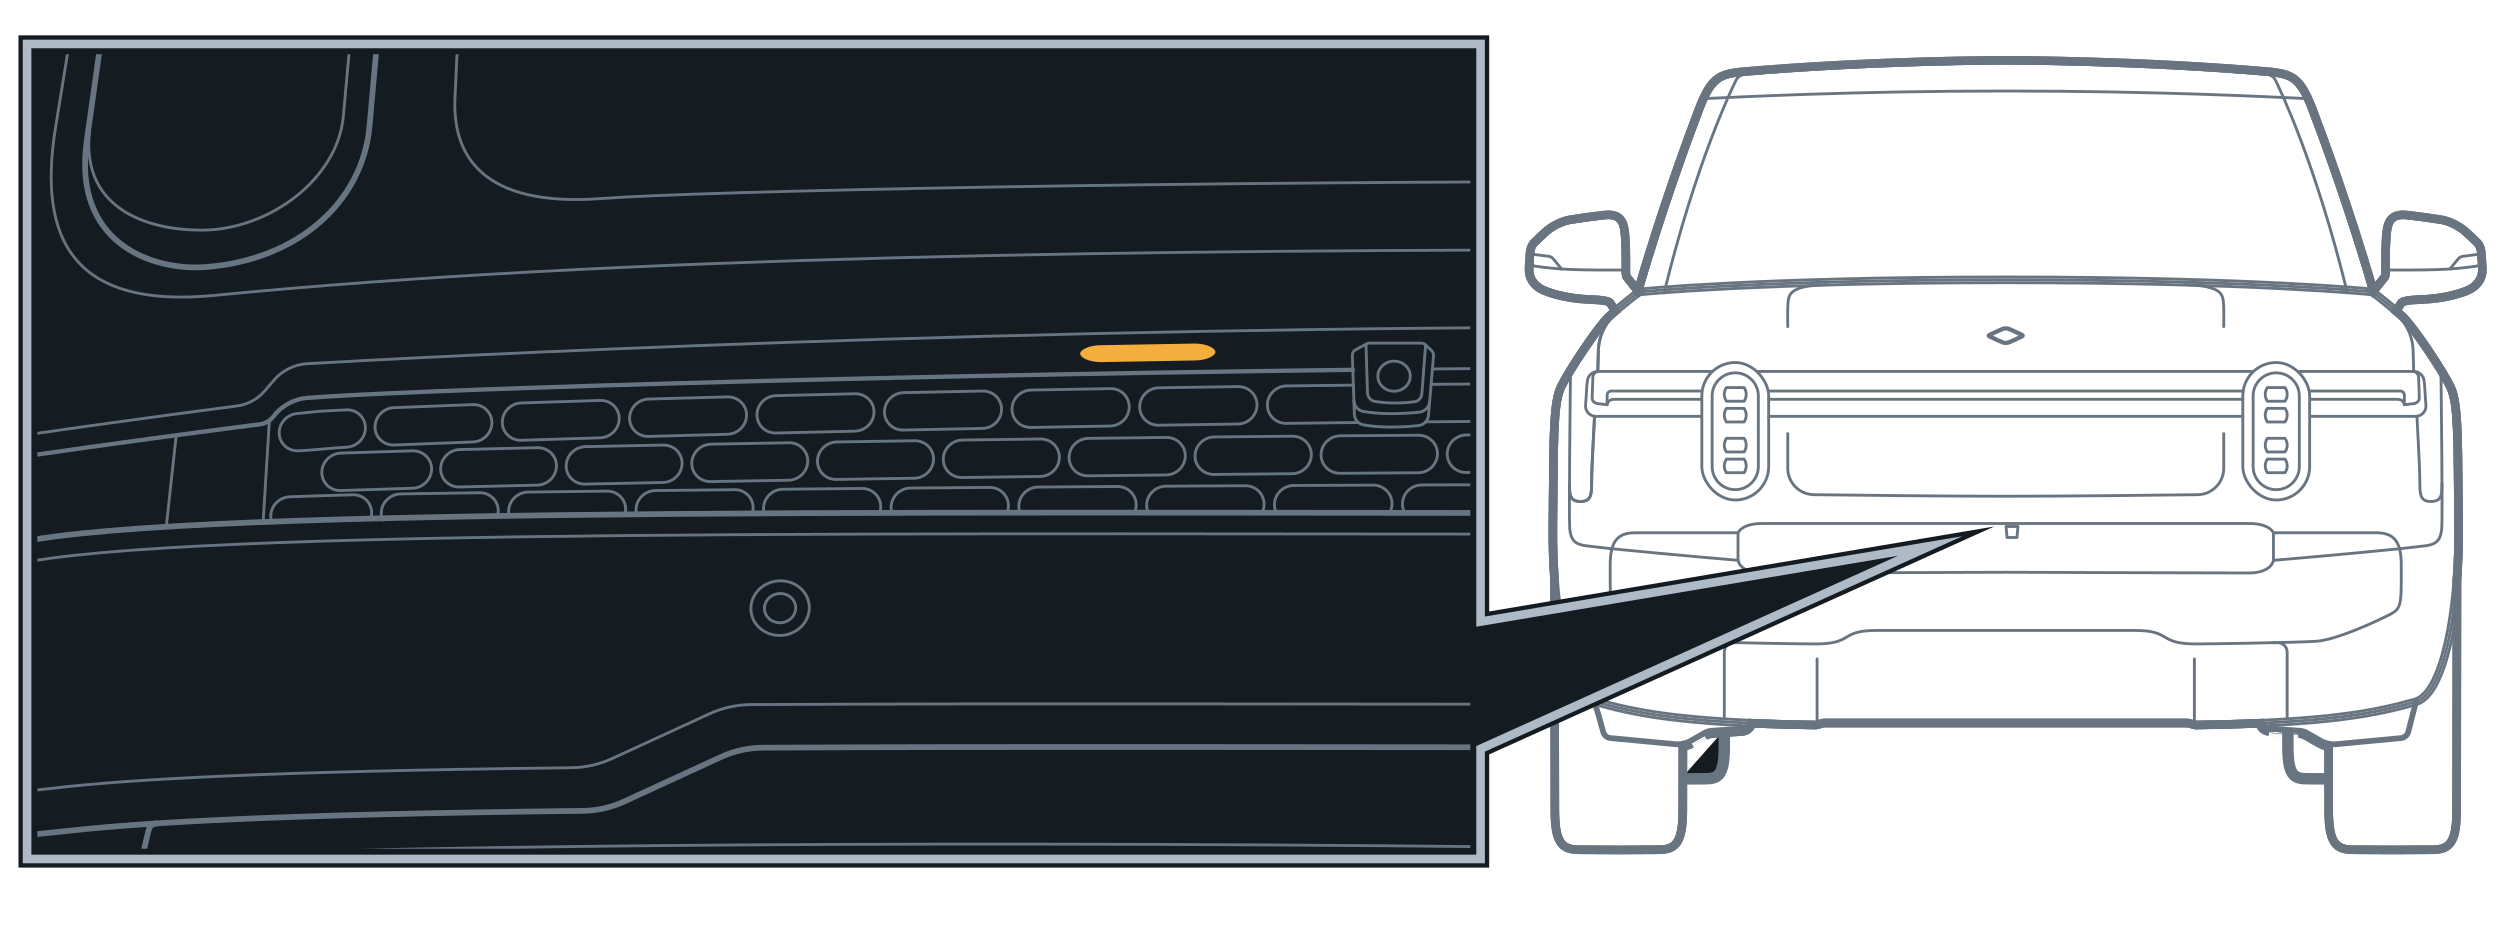 <?xml version="1.0" encoding="UTF-8"?><svg xmlns="http://www.w3.org/2000/svg" width="436" height="161.749" xmlns:xlink="http://www.w3.org/1999/xlink" viewBox="0 0 436 161.749"><defs><clipPath id="uuid-156bbf77-a55b-4d47-97d6-2e98fa5cc544"><rect x="6.509" y="9.451" width="249.917" height="138.566" style="fill:none; stroke-width:0px;"/></clipPath></defs><g id="uuid-b88b2be6-2bf6-41db-8011-c716330db068"><polygon points="351.936 91.819 349.852 91.819 350.032 93.737 351.756 93.737 351.936 91.819" style="fill:none; stroke:#687581; stroke-linecap:round; stroke-linejoin:round; stroke-width:.5px;"/><path d="m300.719,127.295c-.002,1.301-.003,2.316-.003,2.852,0,5.048-1.016,5.671-3.334,5.671-.722,0-2.371.012-4.248.024" style="fill:#141b21; stroke:#687581; stroke-miterlimit:10; stroke-width:.5px;"/><g id="uuid-78027bb4-e38b-444b-965d-47967723eca9"><path d="m433.429,47.007c0,.66-.121,1.257-.379,1.805-.305.647-.768,1.159-1.307,1.604-1.114.923-3.97,1.734-6.777,2.108-.986.134-1.981.183-2.854.226-1.56.077-2.481.151-2.885.381-.029.017-.044.028-.044.026-.251.378-.47.712-.647.983.301.258.581.504.827.726,1.78,1.619,7.087,9.533,8.47,12.443,1.293,2.729,1.309,8.245,1.396,19.109.013,1.669.028,3.47.047,5.416.032,3.112-.063,6.194-.274,9.056,0,.62-.009,5.709-.02,12.093-.018,10.761-.043,25.206-.043,28.164,0,2.896-.273,4.838-1.1,6.034-.315.456-.705.798-1.163,1.038-.791.415-1.708.483-2.591.483-.63,0-1.877.008-3.396.018-1.05.007-2.227.015-3.424.021-1.176-.006-2.344-.014-3.389-.021-1.526-.01-2.783-.018-3.42-.018-.883,0-1.799-.068-2.589-.483-.458-.241-.847-.583-1.161-1.039-.824-1.196-1.095-3.138-1.095-6.033,0-1.054-.004-3.625-.009-6.945-.002-1.119-.004-2.323-.006-3.584-.452-.114-.896-.279-1.252-.484,0,0-2.545-1.457-2.55-1.459-.16-.093-.536-.207-.738-.22,0,0-5.388-.392-5.385-.391-.608-.042-1.144-.327-1.524-.734-.182-.195-.333-.423-.441-.675-3.166.137-6.711.234-10.708.291-.323,0-.637-.07-.934-.197-.169-.076-.404-.155-.64-.155h-63.252c-.243,0-.469.078-.655.162-.288.123-.609.191-.941.19-3.983-.058-7.522-.155-10.687-.291-.109.251-.259.477-.44.671-.382.41-.921.696-1.529.738,0,0-5.381.392-5.385.392-.198.014-.574.127-.739.223,0,0-2.545,1.457-2.541,1.454-.36.208-.804.373-1.257.487-.002,1.129-.003,2.213-.005,3.232-.005,3.49-.009,6.206-.009,7.297,0,2.896-.273,4.838-1.1,6.034-.315.456-.705.798-1.163,1.038-.791.415-1.708.483-2.591.483-.63,0-1.877.008-3.395.018-1.05.007-2.227.015-3.424.021-1.176-.006-2.344-.014-3.389-.021-1.526-.01-2.783-.018-3.42-.018-.883,0-1.8-.068-2.59-.483-.458-.241-.847-.583-1.161-1.039-.824-1.196-1.095-3.138-1.095-6.033,0-2.96-.025-17.432-.043-28.196-.011-6.371-.02-11.446-.017-11.989-.214-2.934-.308-6.016-.277-9.129.02-1.946.034-3.747.047-5.416.087-10.864.103-16.38,1.396-19.108,1.375-2.911,6.683-10.827,8.473-12.446.244-.221.522-.464.817-.724-.177-.272-.398-.608-.64-.975,0,0-.013-.013-.051-.034-.404-.23-1.324-.304-2.882-.381-.872-.043-1.865-.092-2.847-.226-2.806-.374-5.674-1.185-6.779-2.108-.541-.447-1.009-.962-1.316-1.614-.257-.545-.378-1.139-.378-1.796,0-.367.034-.831.067-1.304.027-.377.055-.78.075-1.209.035-.649.122-1.244.378-1.776.176-.365.413-.666.695-.918.216-.199.4-.38.607-.584.33-.325.701-.69,1.288-1.208,1.046-.923,2.767-1.873,4.374-2.162,1.413-.248,4.318-.642,5.968-.823.96-.106,2.05-.12,2.91.502.654.473,1.018,1.197,1.202,2.068.353,1.711.337,5.445.334,6.555,0,.093,0,.168,0,.226,0,.131-.002.266-.003.395-.008.663.003,1.066.053,1.24.231.272.814,1.008,1.346,1.685,4.101-13.941,8.394-25.623,10.399-30.894,1.04-2.719,1.98-4.356,3.202-5.329,1.258-1.002,2.69-1.188,4.286-1.411,23.095-2.048,46.454-2.048,46.454-2.048,0,0,23.358,0,46.505,2.054,1.541.217,2.97.404,4.226,1.405,1.221.973,2.162,2.609,3.202,5.33,2.012,5.27,6.298,16.951,10.405,30.889.525-.664,1.106-1.394,1.342-1.673.049-.176.06-.58.052-1.24-.002-.132-.003-.27-.003-.403,0-.049,0-.111,0-.185-.002-1.064-.015-4.867.342-6.596.179-.865.539-1.59,1.192-2.064.861-.626,1.956-.611,2.92-.505,1.651.182,4.555.576,5.974.825,1.593.288,3.323,1.237,4.36,2.161.592.521.965.887,1.3,1.214.205.201.389.381.598.573.795.721,1.01,1.581,1.07,2.699.02.372.045.729.069,1.066.037.534.074,1.05.074,1.448Z" style="fill:none; stroke:#687581; stroke-miterlimit:3; stroke-width:.5px;"/><path d="m433.179,47.007c0,.628-.115,1.188-.355,1.699-.284.604-.719,1.087-1.24,1.518-1.053.873-3.841,1.679-6.651,2.053-.974.132-1.958.18-2.832.224-1.527.076-2.526.146-2.996.413-.086.049-.116.086-.125.1-.313.471-.578.876-.772,1.174.363.308.7.603.988.863,1.746,1.588,7.036,9.47,8.412,12.366,1.262,2.664,1.285,8.097,1.372,19.004.013,1.669.028,3.47.047,5.416.032,3.106-.063,6.181-.274,9.054,0,.619-.009,5.708-.02,12.093-.018,10.761-.043,25.207-.043,28.165,0,2.901-.278,4.768-1.055,5.892-.293.423-.652.738-1.073.959-.733.385-1.598.454-2.475.454-.631,0-1.879.008-3.397.018-1.05.007-2.227.015-3.421.021-1.176-.006-2.344-.014-3.388-.021-1.525-.01-2.784-.018-3.422-.018-.877,0-1.741-.07-2.473-.455-.421-.221-.78-.536-1.072-.96-.775-1.124-1.051-2.99-1.051-5.891,0-1.054-.004-3.625-.009-6.946-.002-1.178-.004-2.449-.006-3.782-.498-.109-.995-.282-1.378-.504,0,0-2.545-1.457-2.549-1.459-.194-.113-.608-.237-.845-.253,0,0-5.388-.392-5.386-.391-.54-.038-1.018-.29-1.359-.655-.2-.215-.358-.474-.455-.762-3.209.141-6.81.24-10.877.299-.287,0-.568-.062-.832-.175-.184-.082-.456-.177-.743-.177h-63.252c-.294,0-.557.094-.754.182-.257.11-.545.17-.839.17-4.057-.059-7.651-.158-10.859-.299-.097.286-.255.544-.454.758-.342.367-.824.622-1.364.659,0,0-5.381.392-5.384.392-.235.016-.648.141-.846.255,0,0-2.545,1.457-2.542,1.455-.386.223-.883.396-1.381.505-.002,1.2-.004,2.352-.005,3.43-.005,3.49-.009,6.206-.009,7.298,0,2.901-.278,4.768-1.055,5.892-.293.423-.652.738-1.073.959-.733.385-1.598.454-2.475.454-.631,0-1.879.008-3.397.018-1.05.007-2.227.015-3.421.021-1.176-.006-2.344-.014-3.388-.021-1.525-.01-2.783-.018-3.421-.018-.877,0-1.741-.07-2.473-.455-.421-.221-.78-.536-1.072-.96-.775-1.124-1.051-2.99-1.051-5.891,0-2.961-.025-17.432-.043-28.197-.011-6.372-.02-11.445-.018-12.006-.213-2.927-.308-6.002-.276-9.108.02-1.946.034-3.748.047-5.416.087-10.908.11-16.34,1.372-19.003,1.368-2.896,6.659-10.779,8.415-12.368.287-.259.621-.551.981-.859-.194-.299-.459-.704-.774-1.178-.009-.014-.039-.051-.125-.1-.47-.267-1.468-.338-2.993-.413-.874-.043-1.856-.092-2.826-.224-2.809-.375-5.609-1.18-6.652-2.053-.523-.433-.963-.919-1.249-1.528-.239-.508-.354-1.064-.354-1.689,0-.356.033-.809.066-1.286.027-.377.055-.782.076-1.214.035-.638.119-1.194.353-1.682.16-.333.376-.607.639-.842.22-.202.406-.386.613-.59.33-.325.696-.686,1.278-1.199,1.017-.898,2.698-1.824,4.252-2.103,1.407-.246,4.306-.64,5.952-.821.955-.106,1.959-.106,2.736.456.587.425.928,1.083,1.104,1.916.346,1.679.332,5.38.329,6.504,0,.092,0,.168,0,.226,0,.129-.002.262-.003.392-.009.761.008,1.227.064,1.349.207.233,1.053,1.305,1.689,2.116,4.139-14.137,8.504-26.015,10.53-31.341,1.038-2.714,1.959-4.294,3.124-5.222,1.196-.952,2.556-1.134,4.152-1.358,23.084-2.047,46.432-2.047,46.432-2.047,0,0,23.348,0,46.47,2.052,1.553.219,2.911.401,4.106,1.353,1.164.928,2.086,2.509,3.124,5.223,2.033,5.325,6.39,17.2,10.535,31.334.631-.8,1.48-1.871,1.662-2.07.078-.155.094-.622.085-1.381-.002-.132-.003-.268-.003-.4,0-.05,0-.112,0-.186-.002-1.078-.013-4.847.337-6.545.171-.828.509-1.487,1.094-1.913.778-.566,1.786-.565,2.745-.459,1.647.181,4.546.575,5.957.822,1.541.279,3.23,1.204,4.24,2.102.587.517.957.879,1.291,1.206.205.201.391.383.605.58.723.657.93,1.437.989,2.527.02.374.045.733.069,1.07.037.538.073,1.044.073,1.43Z" style="fill:none; stroke:#687581; stroke-miterlimit:3; stroke-width:.5px;"/><path d="m432.929,47.007c0,.597-.109,1.119-.331,1.592-.263.56-.67,1.016-1.173,1.432-.992.822-3.712,1.623-6.525,1.998-.961.131-1.935.178-2.811.222-1.494.074-2.572.142-3.107.446-.111.063-.174.125-.209.179-.384.578-.695,1.055-.893,1.361.425.358.821.703,1.15,1,1.712,1.557,6.985,9.407,8.355,12.288,1.232,2.599,1.26,7.948,1.348,18.899.013,1.669.028,3.471.047,5.417.031,3.099-.063,6.167-.274,9.051,0,.619-.009,5.707-.02,12.092-.018,10.761-.043,25.207-.043,28.165,0,2.907-.283,4.697-1.011,5.75-.27.391-.599.678-.984.88-.676.354-1.487.426-2.359.426-.632,0-1.882.008-3.399.018-1.05.007-2.226.015-3.418.021-1.176-.006-2.344-.014-3.388-.021-1.525-.01-2.784-.018-3.423-.018-.871,0-1.682-.071-2.357-.426-.385-.202-.713-.489-.982-.88-.725-1.053-1.007-2.843-1.007-5.749,0-1.055-.004-3.626-.009-6.946-.002-1.238-.004-2.579-.006-3.986-.542-.1-1.096-.28-1.503-.516,0,0-2.545-1.457-2.548-1.458-.229-.133-.679-.268-.953-.286,0,0-5.388-.392-5.387-.391-.472-.033-.893-.254-1.193-.576-.218-.233-.378-.526-.451-.85-3.255.145-6.919.248-11.064.308-.252,0-.499-.054-.729-.153-.198-.089-.507-.199-.845-.199h-63.252c-.345,0-.646.11-.853.202-.226.097-.481.15-.737.15-4.138-.06-7.795-.162-11.049-.308-.073.323-.234.613-.45.846-.303.325-.727.548-1.2.581,0,0-5.381.392-5.383.392-.271.019-.722.154-.953.288,0,0-2.545,1.457-2.543,1.455-.409.237-.964.417-1.506.517-.002,1.274-.004,2.495-.005,3.634-.005,3.49-.009,6.206-.009,7.298,0,2.907-.283,4.697-1.011,5.75-.27.391-.599.678-.984.88-.676.354-1.487.426-2.359.426-.632,0-1.882.008-3.399.018-1.05.007-2.226.015-3.418.021-1.176-.006-2.344-.014-3.388-.021-1.525-.01-2.784-.018-3.423-.018-.871,0-1.682-.071-2.357-.426-.385-.202-.713-.489-.982-.88-.725-1.053-1.007-2.843-1.007-5.749,0-2.961-.025-17.433-.043-28.197-.011-6.372-.02-11.445-.018-12.024-.213-2.92-.307-5.988-.275-9.087.02-1.946.034-3.748.047-5.417.088-10.951.116-16.3,1.348-18.899,1.361-2.881,6.635-10.731,8.356-12.289.328-.297.72-.637,1.142-.996-.198-.306-.51-.784-.894-1.364-.036-.054-.098-.115-.209-.179-.535-.304-1.612-.372-3.104-.446-.875-.043-1.847-.091-2.805-.222-2.813-.375-5.543-1.176-6.526-1.998-.506-.418-.917-.877-1.183-1.442-.221-.47-.33-.99-.33-1.583,0-.345.032-.788.066-1.269.027-.376.056-.785.076-1.218.034-.628.117-1.145.329-1.587.144-.3.339-.548.583-.767.223-.206.413-.392.619-.595.329-.324.691-.681,1.268-1.19.989-.872,2.629-1.774,4.129-2.044,1.4-.245,4.293-.638,5.937-.819.951-.105,1.868-.092,2.562.41.52.376.838.968,1.006,1.764.34,1.647.327,5.315.324,6.453,0,.092,0,.168,0,.227,0,.127-.002.259-.003.389-.01.834.013,1.373.127,1.518.237.266,1.349,1.681,1.979,2.487,4.177-14.334,8.613-26.408,10.66-31.789,1.035-2.708,1.937-4.233,3.046-5.116,1.133-.903,2.422-1.081,4.018-1.305,23.073-2.046,46.41-2.046,46.41-2.046,0,0,23.337,0,46.435,2.049,1.566.221,2.853.399,3.985,1.301,1.108.883,2.01,2.408,3.046,5.117,2.054,5.379,6.481,17.45,10.665,31.78.626-.794,1.741-2.207,1.98-2.476.109-.145.132-.684.121-1.513-.002-.133-.003-.267-.003-.396,0-.05,0-.112,0-.186-.002-1.092-.012-4.828.332-6.494.163-.792.478-1.384.996-1.761.695-.505,1.615-.518,2.571-.413,1.644.181,4.537.574,5.94.82,1.489.269,3.138,1.171,4.119,2.044.582.513.948.871,1.281,1.197.205.2.394.385.612.586.652.592.849,1.292.907,2.356.021.377.046.737.069,1.074.038.542.073,1.037.073,1.413Z" style="fill:none; stroke:#687581; stroke-miterlimit:3; stroke-width:.5px;"/><path d="m432.679,47.007c0,.565-.103,1.051-.307,1.486-.243.516-.621.944-1.107,1.346-.931.771-3.583,1.567-6.399,1.943-.949.129-1.912.176-2.79.22-1.461.072-2.618.137-3.219.478-.136.078-.232.164-.294.258-.474.713-.837,1.275-1.014,1.55.487.407.943.802,1.311,1.135,1.678,1.527,6.935,9.344,8.297,12.21,1.201,2.535,1.236,7.8,1.324,18.794.013,1.669.028,3.471.047,5.417.031,3.092-.063,6.154-.274,9.049,0,.619-.009,5.707-.02,12.092-.018,10.761-.043,25.207-.043,28.166,0,2.912-.288,4.627-.967,5.608-.247.358-.546.617-.894.8-.618.324-1.377.397-2.242.397-.633,0-1.884.008-3.4.018-1.05.007-2.226.015-3.415.021-1.175-.006-2.343-.014-3.388-.021-1.524-.01-2.785-.018-3.425-.018-.866,0-1.623-.073-2.241-.397-.348-.183-.646-.443-.892-.801-.676-.981-.962-2.696-.962-5.608,0-1.055-.004-3.626-.009-6.946-.002-1.3-.004-2.714-.006-4.198-.583-.085-1.201-.273-1.629-.521,0,0-2.545-1.457-2.547-1.457-.263-.152-.751-.298-1.06-.319,0,0-5.388-.392-5.388-.392-.404-.028-.767-.218-1.028-.497-.234-.251-.391-.58-.421-.939-3.308.151-7.042.256-11.276.317-.216,0-.43-.047-.627-.132-.213-.095-.559-.221-.947-.221h-63.252c-.396,0-.734.125-.951.223-.195.084-.417.13-.635.13-4.231-.061-7.958-.167-11.265-.317-.031.358-.188.685-.421.935-.263.282-.629.474-1.035.502,0,0-5.381.392-5.382.392-.308.021-.796.167-1.06.32,0,0-2.545,1.457-2.544,1.456-.429.249-1.047.436-1.63.522-.002,1.35-.004,2.644-.006,3.845-.005,3.49-.009,6.207-.009,7.299,0,2.912-.288,4.627-.967,5.608-.247.358-.546.617-.894.8-.618.324-1.377.397-2.243.397-.633,0-1.884.008-3.4.018-1.05.007-2.226.015-3.415.021-1.176-.006-2.343-.014-3.388-.021-1.524-.01-2.785-.018-3.425-.018-.866,0-1.623-.073-2.241-.397-.348-.183-.646-.443-.893-.801-.676-.981-.962-2.696-.962-5.608,0-2.961-.025-17.433-.043-28.197-.011-6.372-.02-11.445-.019-12.042-.212-2.913-.306-5.974-.275-9.067.02-1.947.034-3.749.047-5.417.088-10.994.123-16.26,1.324-18.794,1.354-2.866,6.611-10.684,8.298-12.21.368-.333.818-.722,1.304-1.133-.177-.274-.541-.836-1.015-1.551-.062-.094-.158-.18-.294-.258-.6-.341-1.757-.406-3.215-.478-.877-.044-1.838-.091-2.785-.22-2.816-.375-5.477-1.171-6.4-1.943-.488-.404-.871-.835-1.116-1.356-.204-.433-.306-.915-.306-1.476,0-.334.031-.767.065-1.251.027-.376.056-.787.076-1.222.033-.618.114-1.095.305-1.492.128-.267.302-.49.527-.691.227-.209.419-.398.625-.601.328-.323.686-.676,1.258-1.18.96-.847,2.56-1.725,4.007-1.985,1.393-.244,4.281-.636,5.921-.817.947-.105,1.777-.078,2.388.364.453.327.747.854.907,1.612.333,1.615.322,5.249.319,6.402,0,.092,0,.169,0,.228,0,.125-.002.255-.003.386-.01.809,0,1.479.191,1.687.274.307,1.765,2.213,2.253,2.838.011-.008.021-.016.03-.023,4.21-14.511,8.711-26.764,10.777-32.194,1.033-2.702,1.916-4.171,2.968-5.01,1.071-.853,2.289-1.027,3.885-1.251,23.061-2.045,46.388-2.045,46.388-2.045,0,0,23.327,0,46.401,2.047,1.579.223,2.794.396,3.864,1.249,1.052.838,1.935,2.307,2.969,5.011,2.073,5.43,6.567,17.683,10.784,32.194.007.005.015.011.023.018.056-.071.125-.159.204-.259.609-.773,1.81-2.297,2.055-2.573.183-.206.193-.874.183-1.681-.002-.133-.003-.266-.003-.393,0-.05,0-.113,0-.187-.002-1.107-.011-4.809.327-6.443.156-.755.448-1.281.899-1.609.611-.445,1.445-.471,2.397-.366,1.64.181,4.528.573,5.923.817,1.438.26,3.045,1.138,3.998,1.985.577.508.939.863,1.272,1.188.205.2.396.387.619.592.58.527.769,1.147.826,2.184.021.379.046.741.069,1.077.038.545.072,1.03.072,1.396Z" style="fill:none; stroke:#687581; stroke-miterlimit:3; stroke-width:.5px;"/></g><path d="m432.429,47.007c0,1.167-.462,1.927-1.324,2.639-.869.721-3.454,1.512-6.273,1.888-2.827.384-5.796.039-6.477,1.065-.681,1.026-1.136,1.739-1.136,1.739.548.454,1.065.901,1.473,1.269,1.645,1.496,6.884,9.281,8.239,12.132,1.347,2.843,1.198,9.281,1.347,24.107.031,3.086-.063,6.14-.274,9.046,0,1.66-.063,35.542-.063,40.257,0,5.835-1.175,6.555-3.853,6.555-1.073,0-3.916.024-6.814.039-2.89-.016-5.733-.039-6.814-.039-2.678,0-3.845-.721-3.845-6.555,0-1.488-.008-5.992-.016-11.357v-.008c-.619-.063-1.308-.258-1.754-.517l-2.545-1.457c-.298-.172-.822-.329-1.167-.352l-5.388-.392c-.674-.047-1.222-.634-1.222-1.316v-.133c-3.368.157-7.182.266-11.521.329-.18,0-.36-.039-.525-.11-.227-.102-.611-.243-1.049-.243h-63.252c-.446,0-.822.141-1.05.243-.164.071-.352.11-.533.11-4.339-.063-8.145-.172-11.513-.329v.133c0,.681-.556,1.269-1.23,1.316l-5.381.392c-.345.024-.869.18-1.167.352l-2.545,1.457c-.446.258-1.136.454-1.754.517v.008c-.008,5.365-.015,9.869-.015,11.357,0,5.835-1.175,6.555-3.853,6.555-1.073,0-3.916.024-6.814.039-2.89-.016-5.733-.039-6.814-.039-2.679,0-3.846-.721-3.846-6.555,0-4.715-.063-38.605-.063-40.257-.211-2.906-.306-5.96-.274-9.046.149-14.826,0-21.264,1.347-24.107,1.347-2.851,6.587-10.636,8.239-12.132.407-.368.916-.807,1.465-1.269,0,0-.454-.713-1.136-1.739-.681-1.026-3.65-.681-6.469-1.065-2.819-.376-5.412-1.167-6.273-1.888-.862-.713-1.332-1.472-1.332-2.639,0-.572.094-1.457.141-2.459.055-1.01.235-1.551.752-2.013.595-.548.955-.963,1.88-1.778.932-.822,2.491-1.676,3.885-1.927,1.386-.243,4.269-.634,5.905-.815,1.629-.18,2.663.071,3.023,1.778.352,1.707.313,5.764.313,6.579,0,.822-.071,1.888.251,2.24.321.36,2.397,3.023,2.397,3.023.188-.149.29-.227.29-.227,4.214-14.536,8.725-26.817,10.793-32.252,2.075-5.428,3.47-5.655,6.642-6.101,23.05-2.044,46.366-2.044,46.366-2.044,0,0,23.316,0,46.366,2.044,3.164.446,4.558.674,6.634,6.101,2.075,5.435,6.579,17.716,10.8,32.252,0,0,.102.078.282.219.133-.164,2.091-2.663,2.404-3.015.313-.352.243-1.418.243-2.24,0-.815-.031-4.872.321-6.579s1.386-1.958,3.023-1.778c1.637.18,4.519.572,5.905.815,1.386.251,2.953,1.104,3.877,1.927.924.815,1.292,1.23,1.887,1.778.509.462.689,1.003.744,2.013.055,1.002.141,1.888.141,2.459Z" style="fill:none; stroke:#687581; stroke-miterlimit:3; stroke-width:.5px;"/><line x1="303.11" y1="92.919" x2="303.11" y2="97.72" style="fill:none; stroke:#687581; stroke-linecap:round; stroke-linejoin:round; stroke-width:.5px;"/><path d="m285.714,51.629s-2.08-2.665-2.398-3.021-.247-1.423-.247-2.241.036-4.874-.32-6.581-1.387-1.957-3.024-1.779-4.518.569-5.905.818-2.953,1.103-3.878,1.921-1.289,1.236-1.885,1.779c-.512.466-.692,1.006-.746,2.012s-.144,1.887-.144,2.462c0,1.169.467,1.923,1.33,2.642.863.719,3.451,1.51,6.273,1.887,2.822.377,5.791.036,6.472,1.06.681,1.024,1.138,1.738,1.138,1.738" style="fill:none; stroke:#687581; stroke-linecap:round; stroke-linejoin:round; stroke-width:.5px;"/><path d="m281.124,95.704c-1.734-.172-2.876-.351-4.652-.535-1.845-.271-2.551-1.031-2.714-3.039-.163-2.008.111-25.051.111-25.051l.019-1.562" style="fill:none; stroke:#687581; stroke-linecap:round; stroke-linejoin:round; stroke-width:.5px;"/><path d="m303.11,97.72s-10.196-.848-21.985-2.016" style="fill:none; stroke:#687581; stroke-linecap:round; stroke-linejoin:round; stroke-width:.5px;"/><path d="m293.002,129.775c-.008,5.368-.014,9.879-.014,11.368,0,5.83-1.173,6.556-3.853,6.556-1.076,0-3.918.023-6.812.034-2.894-.01-5.736-.034-6.812-.034-2.68,0-3.853-.726-3.853-6.556,0-4.835-.062-40.322-.062-40.322" style="fill:none; stroke:#687581; stroke-linecap:round; stroke-linejoin:round; stroke-width:.5px;"/><path d="m278.135,122.678s.576,1.619,1.461,4.958c.158.595.67,1.029,1.283,1.087l11.399,1.072c.728.068,1.843-.173,2.477-.536l2.547-1.458c.298-.171.823-.331,1.166-.355l5.385-.385c.673-.048,1.224-.448,1.224-1.123h0" style="fill:none; stroke:#687581; stroke-linecap:round; stroke-miterlimit:10;"/><path d="m300.719,125.37v-11.645c0-.904.733-1.637,1.637-1.637h.766" style="fill:none; stroke:#687581; stroke-linecap:round; stroke-linejoin:round; stroke-width:.5px;"/><path d="m349.8,109.948h22.519c6.54,0,3.933,2.356,10.668,2.356,2.426,0,17.36-.231,20.941-.462,3.582-.231,10.327-3.42,12.356-4.416,2.029-.995,2.496-1.252,2.496-5.691v-3.292c0-4.159-1.429-5.524-4.318-5.524s-17.972,0-17.972,0c0,0-.652-1.617-4.138-1.617h-42.552s-42.552,0-42.552,0c-3.487,0-4.138,1.617-4.138,1.617,0,0-15.084,0-17.972,0-2.888,0-4.318,1.365-4.318,5.524v3.292c0,4.439.467,4.696,2.496,5.691,2.029.995,8.774,4.185,12.356,4.416,3.582.231,18.515.462,20.941.462,6.735,0,4.128-2.356,10.668-2.356h22.519Z" style="fill:none; stroke:#687581; stroke-linecap:round; stroke-linejoin:round; stroke-width:.5px;"/><path d="m396.491,97.72s-.255,2.209-4.365,2.209c-8.087,0-42.325-.128-42.325-.128,0,0-34.238.128-42.325.128-4.11,0-4.365-2.209-4.365-2.209" style="fill:none; stroke:#687581; stroke-linecap:round; stroke-linejoin:round; stroke-width:.5px;"/><line x1="396.491" y1="92.919" x2="396.491" y2="97.72" style="fill:none; stroke:#687581; stroke-linecap:round; stroke-linejoin:round; stroke-width:.5px;"/><path d="m413.886,51.629s2.08-2.665,2.398-3.021.247-1.423.247-2.241-.036-4.874.32-6.581,1.387-1.957,3.024-1.779c1.636.178,4.518.569,5.905.818s2.953,1.103,3.878,1.921c.925.818,1.289,1.236,1.885,1.779.512.466.692,1.006.746,2.012.054,1.007.144,1.887.144,2.462,0,1.169-.467,1.923-1.33,2.642-.863.719-3.451,1.51-6.273,1.887s-5.791.036-6.472,1.06-1.138,1.738-1.138,1.738" style="fill:none; stroke:#687581; stroke-linecap:round; stroke-linejoin:round; stroke-width:.5px;"/><path d="m413.599,51.404c-4.217-14.543-8.723-26.822-10.796-32.252-2.073-5.43-3.47-5.656-6.637-6.108-23.05-2.042-46.366-2.042-46.366-2.042,0,0-23.315,0-46.366,2.042-3.167.452-4.564.679-6.637,6.108-2.073,5.43-6.579,17.709-10.796,32.252" style="fill:none; stroke:#687581; stroke-linecap:round; stroke-linejoin:round; stroke-width:.5px;"/><path d="m418.476,95.704c1.734-.172,2.876-.351,4.652-.535,1.845-.271,2.551-1.031,2.714-3.039.163-2.008-.111-25.051-.111-25.051l-.019-1.562" style="fill:none; stroke:#687581; stroke-linecap:round; stroke-linejoin:round; stroke-width:.5px;"/><path d="m396.491,97.72s10.196-.848,21.985-2.016" style="fill:none; stroke:#687581; stroke-linecap:round; stroke-linejoin:round; stroke-width:.5px;"/><path d="m406.598,129.775c.008,5.368.014,9.879.014,11.368,0,5.83,1.173,6.556,3.853,6.556,1.076,0,3.918.023,6.812.034,2.894-.01,5.736-.034,6.812-.034,2.68,0,3.853-.726,3.853-6.556,0-4.835.062-40.322.062-40.322" style="fill:none; stroke:#687581; stroke-linecap:round; stroke-linejoin:round; stroke-width:.5px;"/><path d="m421.335,122.356s-.446,1.942-1.331,5.28c-.158.595-.67,1.029-1.283,1.087l-11.399,1.072c-.728.068-1.843-.173-2.477-.536l-2.547-1.458c-.298-.171-.823-.331-1.166-.355l-5.385-.385c-.673-.048-1.224-.448-1.224-1.123h0" style="fill:none; stroke:#687581; stroke-linecap:round; stroke-linejoin:round;"/><path d="m401.973,17.179c-5.375-.241-25.353-1.308-52.173-1.308-26.82,0-46.798,1.067-52.173,1.308" style="fill:none; stroke:#687581; stroke-linecap:round; stroke-linejoin:round; stroke-width:.5px;"/><path d="m398.881,125.37v-11.645c0-.904-.733-1.637-1.637-1.637h-.766" style="fill:none; stroke:#687581; stroke-linecap:round; stroke-linejoin:round; stroke-width:.5px;"/><path d="m290.218,51.08c5.542-22.652,11.793-35.624,12.611-37.218.223-.434.803-.826,1.289-.871" style="fill:none; stroke:#687581; stroke-linecap:round; stroke-linejoin:round; stroke-width:.5px;"/><path d="m267.311,46.351c4.936.797,9.229.741,15.747.741" style="fill:none; stroke:#687581; stroke-linecap:round; stroke-linejoin:round; stroke-width:.5px;"/><path d="m432.29,46.351c-4.936.797-9.229.741-15.747.741" style="fill:none; stroke:#687581; stroke-linecap:round; stroke-linejoin:round; stroke-width:.5px;"/><path d="m311.784,56.963c-.034-1.594-.046-3.701.095-4.641.242-1.612,1.517-2.509,6.772-2.697" style="fill:none; stroke:#687581; stroke-linecap:round; stroke-linejoin:round; stroke-width:.5px;"/><line x1="316.901" y1="125.904" x2="316.902" y2="114.91" style="fill:none; stroke:#687581; stroke-linecap:round; stroke-linejoin:round; stroke-width:.5px;"/><path d="m409.382,51.08c-5.542-22.652-11.793-35.624-12.611-37.218-.223-.434-.803-.826-1.289-.871" style="fill:none; stroke:#687581; stroke-linecap:round; stroke-linejoin:round; stroke-width:.5px;"/><path d="m387.817,56.963c.034-1.594.046-3.701-.095-4.641-.242-1.612-1.517-2.509-6.772-2.697" style="fill:none; stroke:#687581; stroke-linecap:round; stroke-linejoin:round; stroke-width:.5px;"/><line x1="382.699" y1="125.904" x2="382.698" y2="114.91" style="fill:none; stroke:#687581; stroke-linecap:round; stroke-linejoin:round; stroke-width:.5px;"/><path d="m387.818,75.42v6.244c0,2.526-2.027,4.576-4.552,4.611-7.601.094-23.061.27-33.464.27s-25.869-.176-33.464-.27c-2.526-.035-4.552-2.085-4.552-4.611v-6.244" style="fill:none; stroke:#687581; stroke-miterlimit:10; stroke-width:.5px;"/><path d="m278.658,64.782c.04-1.462.073-2.721.088-3.504.07-3.404,1.951-5.53,2.292-5.79" style="fill:none; stroke:#687581; stroke-linecap:round; stroke-linejoin:round; stroke-width:.5px;"/><path d="m278.077,72.612c0,.862-.496,8.469-.496,11.478,0,2.106-.057,3.397-1.966,3.371-1.908-.025-1.899-1.265-1.899-3.113" style="fill:none; stroke:#687581; stroke-linecap:round; stroke-linejoin:round; stroke-width:.5px;"/><g id="uuid-da1f17d1-018c-4306-87ac-9122cb181163"><path d="m349.8,126.587h31.628c.246,0,.479.079.632.149.302.138.63.206.959.202,23.946-.336,31.885-2.249,38.336-4.032,1.06-.293,1.944-1.052,2.677-2.024,3.496-4.642,5.37-16.75,5.246-29.052-.02-1.956-.034-3.766-.048-5.442-.087-10.848-.104-16.359-1.396-19.088-1.376-2.905-6.686-10.822-8.468-12.443-1.681-1.528-5.148-4.241-5.148-4.241l-.228-.178-.287-.029s-20.64-2.106-63.901-2.106c-43.26,0-63.901,2.106-63.901,2.106l-.287.029-.228.178s-3.468,2.713-5.148,4.241c-1.782,1.62-7.092,9.537-8.468,12.443-1.293,2.729-1.309,8.24-1.396,19.088-.013,1.676-.028,3.486-.048,5.442-.124,12.302,1.749,24.41,5.246,29.052.732.972,1.617,1.732,2.677,2.024,6.45,1.783,14.39,3.696,38.336,4.032.328.005.657-.063.959-.202.153-.07.386-.149.632-.149h31.628Z" style="fill:none; stroke:#687581; stroke-linecap:round; stroke-linejoin:round; stroke-width:.5px;"/><path d="m349.8,126.087h31.628c.344,0,.651.107.84.194.233.107.488.16.743.156,23.913-.335,31.809-2.245,38.21-4.014.914-.252,1.714-.919,2.41-1.843,3.381-4.489,5.269-16.429,5.145-28.746-.02-1.957-.034-3.767-.048-5.443-.088-10.934-.117-16.278-1.348-18.878-1.362-2.875-6.638-10.728-8.353-12.287-1.664-1.513-5.12-4.217-5.12-4.217l-.114-.089-.144-.015s-20.606-2.103-63.85-2.103c-43.244,0-63.85,2.103-63.85,2.103l-.144.015-.114.089s-3.456,2.704-5.12,4.217c-1.715,1.559-6.99,9.411-8.353,12.287-1.231,2.6-1.26,7.944-1.348,18.878-.013,1.676-.028,3.486-.048,5.443-.124,12.317,1.764,24.257,5.145,28.746.697.925,1.497,1.591,2.41,1.843,6.401,1.769,14.297,3.678,38.21,4.014.255.004.51-.049.743-.156.189-.087.496-.194.84-.194h31.628Z" style="fill:none; stroke:#687581; stroke-linecap:round; stroke-linejoin:round; stroke-width:.5px;"/></g><path d="m349.8,125.587h31.628c.441,0,.822.136,1.048.24.165.076.346.113.528.111,23.88-.335,31.732-2.241,38.083-3.996,4.558-1.26,7.338-15.276,7.189-30.102-.15-14.827,0-21.266-1.348-24.112-1.348-2.846-6.59-10.633-8.237-12.131s-5.092-4.193-5.092-4.193c0,0-20.571-2.1-63.799-2.1-43.228,0-63.799,2.1-63.799,2.1,0,0-3.445,2.696-5.092,4.193-1.647,1.498-6.889,9.285-8.237,12.131s-1.198,9.285-1.348,24.112c-.15,14.827,2.631,28.843,7.189,30.102,6.351,1.755,14.203,3.661,38.083,3.996.182.003.363-.035.528-.111.226-.104.607-.24,1.048-.24h31.628Z" style="fill:none; stroke:#687581; stroke-linecap:round; stroke-linejoin:round; stroke-width:.5px;"/><path d="m267.32,44.345l2.779.36c.309.04.591.197.789.438l1.447,1.768" style="fill:none; stroke:#687581; stroke-linecap:round; stroke-linejoin:round; stroke-width:.5px;"/><path d="m432.281,44.345l-2.779.36c-.309.04-.591.197-.789.438l-1.447,1.768" style="fill:none; stroke:#687581; stroke-linecap:round; stroke-linejoin:round; stroke-width:.5px;"/><rect x="391.146" y="63.223" width="11.657" height="23.976" rx="5.828" ry="5.828" style="fill:none; stroke:#687581; stroke-linecap:round; stroke-linejoin:round; stroke-width:.5px;"/><path d="m396.974,85.399c2.221,0,4.028-1.807,4.028-4.028v-12.32c0-2.221-1.807-4.028-4.028-4.028s-4.028,1.807-4.028,4.028v12.32c0,2.221,1.807,4.028,4.028,4.028Z" style="fill:none; stroke:#687581; stroke-linecap:round; stroke-linejoin:round; stroke-width:.5px;"/><path d="m398.509,82.44c.77-1.093.162-2.146,0-2.376h-3.073c-.502.713-.502,1.664,0,2.376h3.073Z" style="fill:none; stroke:#687581; stroke-linecap:round; stroke-linejoin:round; stroke-width:.5px;"/><path d="m398.509,78.821c.77-1.093.162-2.146,0-2.376h-3.073c-.502.713-.502,1.664,0,2.376h3.073Z" style="fill:none; stroke:#687581; stroke-linecap:round; stroke-linejoin:round; stroke-width:.5px;"/><path d="m398.508,67.596c.77,1.093.162,2.146,0,2.376h-3.073c-.502-.713-.502-1.664,0-2.376h3.073Z" style="fill:none; stroke:#687581; stroke-linecap:round; stroke-linejoin:round; stroke-width:.5px;"/><path d="m398.508,71.215c.77,1.093.162,2.146,0,2.376h-3.073c-.502-.713-.502-1.664,0-2.376h3.073Z" style="fill:none; stroke:#687581; stroke-linecap:round; stroke-linejoin:round; stroke-width:.5px;"/><rect x="296.797" y="63.223" width="11.657" height="23.976" rx="5.828" ry="5.828" transform="translate(605.252 150.422) rotate(180)" style="fill:none; stroke:#687581; stroke-linecap:round; stroke-linejoin:round; stroke-width:.5px;"/><path d="m302.626,85.399c-2.221,0-4.028-1.807-4.028-4.028v-12.32c0-2.221,1.807-4.028,4.028-4.028s4.028,1.807,4.028,4.028v12.32c0,2.221-1.807,4.028-4.028,4.028Z" style="fill:none; stroke:#687581; stroke-linecap:round; stroke-linejoin:round; stroke-width:.5px;"/><path d="m301.092,82.44c-.77-1.093-.162-2.146,0-2.376h3.073c.502.713.502,1.664,0,2.376h-3.073Z" style="fill:none; stroke:#687581; stroke-linecap:round; stroke-linejoin:round; stroke-width:.5px;"/><path d="m301.092,78.821c-.77-1.093-.162-2.146,0-2.376h3.073c.502.713.502,1.664,0,2.376h-3.073Z" style="fill:none; stroke:#687581; stroke-linecap:round; stroke-linejoin:round; stroke-width:.5px;"/><path d="m301.092,67.596c-.77,1.093-.162,2.146,0,2.376h3.073c.502-.713.502-1.664,0-2.376h-3.073Z" style="fill:none; stroke:#687581; stroke-linecap:round; stroke-linejoin:round; stroke-width:.5px;"/><path d="m301.092,71.215c-.77,1.093-.162,2.146,0,2.376h3.073c.502-.713.502-1.664,0-2.376h-3.073Z" style="fill:none; stroke:#687581; stroke-linecap:round; stroke-linejoin:round; stroke-width:.5px;"/><path d="m352.651,58.656c.136-.068.136-.172,0-.24-.831-.416-2.126-.988-2.338-1.065-.15-.054-.321-.082-.51-.082s-.359.028-.509.082c-.265.095-1.38.612-2.338,1.06-.148.069-.148.179,0,.249,1.41.66,1.999.932,2.339,1.057.296.109.719.111,1.018.003.226-.081,1.52-.656,2.338-1.064Z" style="fill:none; stroke:#687581; stroke-linecap:round; stroke-linejoin:round; stroke-width:.75px;"/><path d="m401.002,64.782h19.94c.876,0,1.627.622,1.794,1.482.181.936.162,2.36.342,4.391.093,1.052-.738,1.957-1.794,1.957h-18.35" style="fill:none; stroke:#687581; stroke-linecap:round; stroke-linejoin:round; stroke-width:.5px;"/><path d="m402.934,69.639h15.188c1.107,0,1.193.941,1.193.941l1.745-.199c.503-.12.882-.486.867-.994l-.121-3.564s.052-.817-.865-1.042" style="fill:none; stroke:#687581; stroke-linecap:round; stroke-linejoin:round; stroke-width:.5px;"/><line x1="392.841" y1="64.782" x2="306.594" y2="64.782" style="fill:none; stroke:#687581; stroke-linecap:round; stroke-linejoin:round; stroke-width:.5px;"/><line x1="391.146" y1="69.639" x2="308.454" y2="69.639" style="fill:none; stroke:#687581; stroke-linecap:round; stroke-linejoin:round; stroke-width:.5px;"/><line x1="308.454" y1="72.612" x2="391.146" y2="72.612" style="fill:none; stroke:#687581; stroke-linecap:round; stroke-linejoin:round; stroke-width:.5px;"/><path d="m419.316,70.58v-1.679c0-.39-.316-.707-.707-.707h-15.675" style="fill:none; stroke:#687581; stroke-linecap:round; stroke-linejoin:round; stroke-width:.5px;"/><path d="m278.658,64.782c.04-1.462.073-2.721.088-3.504.07-3.404,1.951-5.53,2.292-5.79" style="fill:none; stroke:#687581; stroke-linecap:round; stroke-linejoin:round; stroke-width:.5px;"/><path d="m278.077,72.612c0,.862-.496,8.469-.496,11.478,0,2.106-.057,3.397-1.966,3.371-1.908-.025-1.899-1.265-1.899-3.113" style="fill:none; stroke:#687581; stroke-linecap:round; stroke-linejoin:round; stroke-width:.5px;"/><path d="m420.943,64.782c-.04-1.462-.073-2.721-.088-3.504-.07-3.404-1.951-5.53-2.292-5.79" style="fill:none; stroke:#687581; stroke-linecap:round; stroke-linejoin:round; stroke-width:.5px;"/><path d="m421.523,72.612c0,.862.496,8.469.496,11.478,0,2.106.057,3.397,1.966,3.371s1.899-1.265,1.899-3.113" style="fill:none; stroke:#687581; stroke-linecap:round; stroke-linejoin:round; stroke-width:.5px;"/><path d="m298.598,64.782h-19.94c-.876,0-1.627.622-1.794,1.482-.181.936-.162,2.36-.342,4.391-.093,1.052.738,1.957,1.794,1.957h18.35" style="fill:none; stroke:#687581; stroke-linecap:round; stroke-linejoin:round; stroke-width:.5px;"/><path d="m296.666,69.639h-15.188c-1.107,0-1.193.941-1.193.941l-1.745-.199c-.503-.12-.882-.486-.867-.994l.121-3.564s-.052-.817.865-1.042" style="fill:none; stroke:#687581; stroke-linecap:round; stroke-linejoin:round; stroke-width:.5px;"/><path d="m280.285,70.58v-1.679c0-.39.316-.707.707-.707h15.675" style="fill:none; stroke:#687581; stroke-linecap:round; stroke-linejoin:round; stroke-width:.5px;"/><line x1="391.209" y1="68.195" x2="308.39" y2="68.195" style="fill:none; stroke:#687581; stroke-linecap:round; stroke-linejoin:round; stroke-width:.5px;"/><path d="m399.006,127.295c.002,1.298.002,2.312.002,2.848,0,5.043,1.015,5.671,3.333,5.671.724,0,2.374.012,4.25.022" style="fill:none; stroke:#687581; stroke-miterlimit:10; stroke-width:2px;"/><path d="m300.719,127.295c-.002,1.301-.003,2.316-.003,2.852,0,5.048-1.016,5.671-3.334,5.671-.722,0-2.371.012-4.248.024" style="fill:none; stroke:#687581; stroke-miterlimit:10; stroke-width:2px;"/><g id="uuid-7c84c13b-c783-4f77-bbf6-4d4aceee7210"><path d="m433.429,47.007c0,.66-.121,1.257-.379,1.805-.305.647-.768,1.159-1.307,1.604-1.114.923-3.97,1.734-6.777,2.108-.986.134-1.981.183-2.854.226-1.56.077-2.481.151-2.885.381-.029.017-.044.028-.044.026-.251.378-.47.712-.647.983.301.258.581.504.827.726,1.78,1.619,7.087,9.533,8.47,12.443,1.293,2.729,1.309,8.245,1.396,19.109.013,1.669.028,3.47.047,5.416.032,3.112-.063,6.194-.274,9.056,0,.62-.009,5.709-.02,12.093-.018,10.761-.043,25.206-.043,28.164,0,2.896-.273,4.838-1.1,6.034-.315.456-.705.798-1.163,1.038-.791.415-1.708.483-2.591.483-.63,0-1.877.008-3.396.018-1.05.007-2.227.015-3.424.021-1.176-.006-2.344-.014-3.389-.021-1.526-.01-2.783-.018-3.42-.018-.883,0-1.799-.068-2.589-.483-.458-.241-.847-.583-1.161-1.039-.824-1.196-1.095-3.138-1.095-6.033,0-1.054-.004-3.625-.009-6.945-.002-1.119-.004-2.323-.006-3.584-.452-.114-.896-.279-1.252-.484,0,0-2.545-1.457-2.55-1.459-.16-.093-.536-.207-.738-.22,0,0-5.388-.392-5.385-.391-.608-.042-1.144-.327-1.524-.734-.182-.195-.333-.423-.441-.675-3.166.137-6.711.234-10.708.291-.323,0-.637-.07-.934-.197-.169-.076-.404-.155-.64-.155h-63.252c-.243,0-.469.078-.655.162-.288.123-.609.191-.941.19-3.983-.058-7.522-.155-10.687-.291-.109.251-.259.477-.44.671-.382.41-.921.696-1.529.738,0,0-5.381.392-5.385.392-.198.014-.574.127-.739.223,0,0-2.545,1.457-2.541,1.454-.36.208-.804.373-1.257.487-.002,1.129-.003,2.213-.005,3.232-.005,3.49-.009,6.206-.009,7.297,0,2.896-.273,4.838-1.1,6.034-.315.456-.705.798-1.163,1.038-.791.415-1.708.483-2.591.483-.63,0-1.877.008-3.395.018-1.05.007-2.227.015-3.424.021-1.176-.006-2.344-.014-3.389-.021-1.526-.01-2.783-.018-3.42-.018-.883,0-1.8-.068-2.59-.483-.458-.241-.847-.583-1.161-1.039-.824-1.196-1.095-3.138-1.095-6.033,0-2.96-.025-17.432-.043-28.196-.011-6.371-.02-11.446-.017-11.989-.214-2.934-.308-6.016-.277-9.129.02-1.946.034-3.747.047-5.416.087-10.864.103-16.38,1.396-19.108,1.375-2.911,6.683-10.827,8.473-12.446.244-.221.522-.464.817-.724-.177-.272-.398-.608-.64-.975,0,0-.013-.013-.051-.034-.404-.23-1.324-.304-2.882-.381-.872-.043-1.865-.092-2.847-.226-2.806-.374-5.674-1.185-6.779-2.108-.541-.447-1.009-.962-1.316-1.614-.257-.545-.378-1.139-.378-1.796,0-.367.034-.831.067-1.304.027-.377.055-.78.075-1.209.035-.649.122-1.244.378-1.776.176-.365.413-.666.695-.918.216-.199.4-.38.607-.584.33-.325.701-.69,1.288-1.208,1.046-.923,2.767-1.873,4.374-2.162,1.413-.248,4.318-.642,5.968-.823.96-.106,2.05-.12,2.91.502.654.473,1.018,1.197,1.202,2.068.353,1.711.337,5.445.334,6.555,0,.093,0,.168,0,.226,0,.131-.002.266-.003.395-.008.663.003,1.066.053,1.24.231.272.814,1.008,1.346,1.685,4.101-13.941,8.394-25.623,10.399-30.894,1.04-2.719,1.98-4.356,3.202-5.329,1.258-1.002,2.69-1.188,4.286-1.411,23.095-2.048,46.454-2.048,46.454-2.048,0,0,23.358,0,46.505,2.054,1.541.217,2.97.404,4.226,1.405,1.221.973,2.162,2.609,3.202,5.33,2.012,5.27,6.298,16.951,10.405,30.889.525-.664,1.106-1.394,1.342-1.673.049-.176.06-.58.052-1.24-.002-.132-.003-.27-.003-.403,0-.049,0-.111,0-.185-.002-1.064-.015-4.867.342-6.596.179-.865.539-1.59,1.192-2.064.861-.626,1.956-.611,2.92-.505,1.651.182,4.555.576,5.974.825,1.593.288,3.323,1.237,4.36,2.161.592.521.965.887,1.3,1.214.205.201.389.381.598.573.795.721,1.01,1.581,1.07,2.699.02.372.045.729.069,1.066.037.534.074,1.05.074,1.448Z" style="fill:none; stroke:#687581; stroke-miterlimit:3; stroke-width:.5px;"/><path d="m433.179,47.007c0,.628-.115,1.188-.355,1.699-.284.604-.719,1.087-1.24,1.518-1.053.873-3.841,1.679-6.651,2.053-.974.132-1.958.18-2.832.224-1.527.076-2.526.146-2.996.413-.086.049-.116.086-.125.1-.313.471-.578.876-.772,1.174.363.308.7.603.988.863,1.746,1.588,7.036,9.47,8.412,12.366,1.262,2.664,1.285,8.097,1.372,19.004.013,1.669.028,3.47.047,5.416.032,3.106-.063,6.181-.274,9.054,0,.619-.009,5.708-.02,12.093-.018,10.761-.043,25.207-.043,28.165,0,2.901-.278,4.768-1.055,5.892-.293.423-.652.738-1.073.959-.733.385-1.598.454-2.475.454-.631,0-1.879.008-3.397.018-1.05.007-2.227.015-3.421.021-1.176-.006-2.344-.014-3.388-.021-1.525-.01-2.784-.018-3.422-.018-.877,0-1.741-.07-2.473-.455-.421-.221-.78-.536-1.072-.96-.775-1.124-1.051-2.99-1.051-5.891,0-1.054-.004-3.625-.009-6.946-.002-1.178-.004-2.449-.006-3.782-.498-.109-.995-.282-1.378-.504,0,0-2.545-1.457-2.549-1.459-.194-.113-.608-.237-.845-.253,0,0-5.388-.392-5.386-.391-.54-.038-1.018-.29-1.359-.655-.2-.215-.358-.474-.455-.762-3.209.141-6.81.24-10.877.299-.287,0-.568-.062-.832-.175-.184-.082-.456-.177-.743-.177h-63.252c-.294,0-.557.094-.754.182-.257.11-.545.17-.839.17-4.057-.059-7.651-.158-10.859-.299-.097.286-.255.544-.454.758-.342.367-.824.622-1.364.659,0,0-5.381.392-5.384.392-.235.016-.648.141-.846.255,0,0-2.545,1.457-2.542,1.455-.386.223-.883.396-1.381.505-.002,1.2-.004,2.352-.005,3.43-.005,3.49-.009,6.206-.009,7.298,0,2.901-.278,4.768-1.055,5.892-.293.423-.652.738-1.073.959-.733.385-1.598.454-2.475.454-.631,0-1.879.008-3.397.018-1.05.007-2.227.015-3.421.021-1.176-.006-2.344-.014-3.388-.021-1.525-.01-2.783-.018-3.421-.018-.877,0-1.741-.07-2.473-.455-.421-.221-.78-.536-1.072-.96-.775-1.124-1.051-2.99-1.051-5.891,0-2.961-.025-17.432-.043-28.197-.011-6.372-.02-11.445-.018-12.006-.213-2.927-.308-6.002-.276-9.108.02-1.946.034-3.748.047-5.416.087-10.908.11-16.34,1.372-19.003,1.368-2.896,6.659-10.779,8.415-12.368.287-.259.621-.551.981-.859-.194-.299-.459-.704-.774-1.178-.009-.014-.039-.051-.125-.1-.47-.267-1.468-.338-2.993-.413-.874-.043-1.856-.092-2.826-.224-2.809-.375-5.609-1.18-6.652-2.053-.523-.433-.963-.919-1.249-1.528-.239-.508-.354-1.064-.354-1.689,0-.356.033-.809.066-1.286.027-.377.055-.782.076-1.214.035-.638.119-1.194.353-1.682.16-.333.376-.607.639-.842.22-.202.406-.386.613-.59.33-.325.696-.686,1.278-1.199,1.017-.898,2.698-1.824,4.252-2.103,1.407-.246,4.306-.64,5.952-.821.955-.106,1.959-.106,2.736.456.587.425.928,1.083,1.104,1.916.346,1.679.332,5.38.329,6.504,0,.092,0,.168,0,.226,0,.129-.002.262-.003.392-.009.761.008,1.227.064,1.349.207.233,1.053,1.305,1.689,2.116,4.139-14.137,8.504-26.015,10.53-31.341,1.038-2.714,1.959-4.294,3.124-5.222,1.196-.952,2.556-1.134,4.152-1.358,23.084-2.047,46.432-2.047,46.432-2.047,0,0,23.348,0,46.47,2.052,1.553.219,2.911.401,4.106,1.353,1.164.928,2.086,2.509,3.124,5.223,2.033,5.325,6.39,17.2,10.535,31.334.631-.8,1.48-1.871,1.662-2.07.078-.155.094-.622.085-1.381-.002-.132-.003-.268-.003-.4,0-.05,0-.112,0-.186-.002-1.078-.013-4.847.337-6.545.171-.828.509-1.487,1.094-1.913.778-.566,1.786-.565,2.745-.459,1.647.181,4.546.575,5.957.822,1.541.279,3.23,1.204,4.24,2.102.587.517.957.879,1.291,1.206.205.201.391.383.605.58.723.657.93,1.437.989,2.527.02.374.045.733.069,1.07.037.538.073,1.044.073,1.43Z" style="fill:none; stroke:#687581; stroke-miterlimit:3; stroke-width:.5px;"/><path d="m432.929,47.007c0,.597-.109,1.119-.331,1.592-.263.56-.67,1.016-1.173,1.432-.992.822-3.712,1.623-6.525,1.998-.961.131-1.935.178-2.811.222-1.494.074-2.572.142-3.107.446-.111.063-.174.125-.209.179-.384.578-.695,1.055-.893,1.361.425.358.821.703,1.15,1,1.712,1.557,6.985,9.407,8.355,12.288,1.232,2.599,1.26,7.948,1.348,18.899.013,1.669.028,3.471.047,5.417.031,3.099-.063,6.167-.274,9.051,0,.619-.009,5.707-.02,12.092-.018,10.761-.043,25.207-.043,28.165,0,2.907-.283,4.697-1.011,5.75-.27.391-.599.678-.984.88-.676.354-1.487.426-2.359.426-.632,0-1.882.008-3.399.018-1.05.007-2.226.015-3.418.021-1.176-.006-2.344-.014-3.388-.021-1.525-.01-2.784-.018-3.423-.018-.871,0-1.682-.071-2.357-.426-.385-.202-.713-.489-.982-.88-.725-1.053-1.007-2.843-1.007-5.749,0-1.055-.004-3.626-.009-6.946-.002-1.238-.004-2.579-.006-3.986-.542-.1-1.096-.28-1.503-.516,0,0-2.545-1.457-2.548-1.458-.229-.133-.679-.268-.953-.286,0,0-5.388-.392-5.387-.391-.472-.033-.893-.254-1.193-.576-.218-.233-.378-.526-.451-.85-3.255.145-6.919.248-11.064.308-.252,0-.499-.054-.729-.153-.198-.089-.507-.199-.845-.199h-63.252c-.345,0-.646.11-.853.202-.226.097-.481.15-.737.15-4.138-.06-7.795-.162-11.049-.308-.073.323-.234.613-.45.846-.303.325-.727.548-1.2.581,0,0-5.381.392-5.383.392-.271.019-.722.154-.953.288,0,0-2.545,1.457-2.543,1.455-.409.237-.964.417-1.506.517-.002,1.274-.004,2.495-.005,3.634-.005,3.49-.009,6.206-.009,7.298,0,2.907-.283,4.697-1.011,5.75-.27.391-.599.678-.984.88-.676.354-1.487.426-2.359.426-.632,0-1.882.008-3.399.018-1.05.007-2.226.015-3.418.021-1.176-.006-2.344-.014-3.388-.021-1.525-.01-2.784-.018-3.423-.018-.871,0-1.682-.071-2.357-.426-.385-.202-.713-.489-.982-.88-.725-1.053-1.007-2.843-1.007-5.749,0-2.961-.025-17.433-.043-28.197-.011-6.372-.02-11.445-.018-12.024-.213-2.92-.307-5.988-.275-9.087.02-1.946.034-3.748.047-5.417.088-10.951.116-16.3,1.348-18.899,1.361-2.881,6.635-10.731,8.356-12.289.328-.297.72-.637,1.142-.996-.198-.306-.51-.784-.894-1.364-.036-.054-.098-.115-.209-.179-.535-.304-1.612-.372-3.104-.446-.875-.043-1.847-.091-2.805-.222-2.813-.375-5.543-1.176-6.526-1.998-.506-.418-.917-.877-1.183-1.442-.221-.47-.33-.99-.33-1.583,0-.345.032-.788.066-1.269.027-.376.056-.785.076-1.218.034-.628.117-1.145.329-1.587.144-.3.339-.548.583-.767.223-.206.413-.392.619-.595.329-.324.691-.681,1.268-1.19.989-.872,2.629-1.774,4.129-2.044,1.4-.245,4.293-.638,5.937-.819.951-.105,1.868-.092,2.562.41.52.376.838.968,1.006,1.764.34,1.647.327,5.315.324,6.453,0,.092,0,.168,0,.227,0,.127-.002.259-.003.389-.01.834.013,1.373.127,1.518.237.266,1.349,1.681,1.979,2.487,4.177-14.334,8.613-26.408,10.66-31.789,1.035-2.708,1.937-4.233,3.046-5.116,1.133-.903,2.422-1.081,4.018-1.305,23.073-2.046,46.41-2.046,46.41-2.046,0,0,23.337,0,46.435,2.049,1.566.221,2.853.399,3.985,1.301,1.108.883,2.01,2.408,3.046,5.117,2.054,5.379,6.481,17.45,10.665,31.78.626-.794,1.741-2.207,1.98-2.476.109-.145.132-.684.121-1.513-.002-.133-.003-.267-.003-.396,0-.05,0-.112,0-.186-.002-1.092-.012-4.828.332-6.494.163-.792.478-1.384.996-1.761.695-.505,1.615-.518,2.571-.413,1.644.181,4.537.574,5.94.82,1.489.269,3.138,1.171,4.119,2.044.582.513.948.871,1.281,1.197.205.2.394.385.612.586.652.592.849,1.292.907,2.356.021.377.046.737.069,1.074.038.542.073,1.037.073,1.413Z" style="fill:none; stroke:#687581; stroke-miterlimit:3; stroke-width:.5px;"/><path d="m432.679,47.007c0,.565-.103,1.051-.307,1.486-.243.516-.621.944-1.107,1.346-.931.771-3.583,1.567-6.399,1.943-.949.129-1.912.176-2.79.22-1.461.072-2.618.137-3.219.478-.136.078-.232.164-.294.258-.474.713-.837,1.275-1.014,1.55.487.407.943.802,1.311,1.135,1.678,1.527,6.935,9.344,8.297,12.21,1.201,2.535,1.236,7.8,1.324,18.794.013,1.669.028,3.471.047,5.417.031,3.092-.063,6.154-.274,9.049,0,.619-.009,5.707-.02,12.092-.018,10.761-.043,25.207-.043,28.166,0,2.912-.288,4.627-.967,5.608-.247.358-.546.617-.894.8-.618.324-1.377.397-2.242.397-.633,0-1.884.008-3.4.018-1.05.007-2.226.015-3.415.021-1.175-.006-2.343-.014-3.388-.021-1.524-.01-2.785-.018-3.425-.018-.866,0-1.623-.073-2.241-.397-.348-.183-.646-.443-.892-.801-.676-.981-.962-2.696-.962-5.608,0-1.055-.004-3.626-.009-6.946-.002-1.3-.004-2.714-.006-4.198-.583-.085-1.201-.273-1.629-.521,0,0-2.545-1.457-2.547-1.457-.263-.152-.751-.298-1.06-.319,0,0-5.388-.392-5.388-.392-.404-.028-.767-.218-1.028-.497-.234-.251-.391-.58-.421-.939-3.308.151-7.042.256-11.276.317-.216,0-.43-.047-.627-.132-.213-.095-.559-.221-.947-.221h-63.252c-.396,0-.734.125-.951.223-.195.084-.417.13-.635.13-4.231-.061-7.958-.167-11.265-.317-.031.358-.188.685-.421.935-.263.282-.629.474-1.035.502,0,0-5.381.392-5.382.392-.308.021-.796.167-1.06.32,0,0-2.545,1.457-2.544,1.456-.429.249-1.047.436-1.63.522-.002,1.35-.004,2.644-.006,3.845-.005,3.49-.009,6.207-.009,7.299,0,2.912-.288,4.627-.967,5.608-.247.358-.546.617-.894.8-.618.324-1.377.397-2.243.397-.633,0-1.884.008-3.4.018-1.05.007-2.226.015-3.415.021-1.176-.006-2.343-.014-3.388-.021-1.524-.01-2.785-.018-3.425-.018-.866,0-1.623-.073-2.241-.397-.348-.183-.646-.443-.893-.801-.676-.981-.962-2.696-.962-5.608,0-2.961-.025-17.433-.043-28.197-.011-6.372-.02-11.445-.019-12.042-.212-2.913-.306-5.974-.275-9.067.02-1.947.034-3.749.047-5.417.088-10.994.123-16.26,1.324-18.794,1.354-2.866,6.611-10.684,8.298-12.21.368-.333.818-.722,1.304-1.133-.177-.274-.541-.836-1.015-1.551-.062-.094-.158-.18-.294-.258-.6-.341-1.757-.406-3.215-.478-.877-.044-1.838-.091-2.785-.22-2.816-.375-5.477-1.171-6.4-1.943-.488-.404-.871-.835-1.116-1.356-.204-.433-.306-.915-.306-1.476,0-.334.031-.767.065-1.251.027-.376.056-.787.076-1.222.033-.618.114-1.095.305-1.492.128-.267.302-.49.527-.691.227-.209.419-.398.625-.601.328-.323.686-.676,1.258-1.18.96-.847,2.56-1.725,4.007-1.985,1.393-.244,4.281-.636,5.921-.817.947-.105,1.777-.078,2.388.364.453.327.747.854.907,1.612.333,1.615.322,5.249.319,6.402,0,.092,0,.169,0,.228,0,.125-.002.255-.003.386-.01.809,0,1.479.191,1.687.274.307,1.765,2.213,2.253,2.838.011-.008.021-.016.03-.023,4.21-14.511,8.711-26.764,10.777-32.194,1.033-2.702,1.916-4.171,2.968-5.01,1.071-.853,2.289-1.027,3.885-1.251,23.061-2.045,46.388-2.045,46.388-2.045,0,0,23.327,0,46.401,2.047,1.579.223,2.794.396,3.864,1.249,1.052.838,1.935,2.307,2.969,5.011,2.073,5.43,6.567,17.683,10.784,32.194.007.005.015.011.023.018.056-.071.125-.159.204-.259.609-.773,1.81-2.297,2.055-2.573.183-.206.193-.874.183-1.681-.002-.133-.003-.266-.003-.393,0-.05,0-.113,0-.187-.002-1.107-.011-4.809.327-6.443.156-.755.448-1.281.899-1.609.611-.445,1.445-.471,2.397-.366,1.64.181,4.528.573,5.923.817,1.438.26,3.045,1.138,3.998,1.985.577.508.939.863,1.272,1.188.205.2.396.387.619.592.58.527.769,1.147.826,2.184.021.379.046.741.069,1.077.038.545.072,1.03.072,1.396Z" style="fill:none; stroke:#687581; stroke-miterlimit:3; stroke-width:.5px;"/></g><path d="m432.429,47.007c0,1.167-.462,1.927-1.324,2.639-.869.721-3.454,1.512-6.273,1.888-2.827.384-5.796.039-6.477,1.065-.681,1.026-1.136,1.739-1.136,1.739.548.454,1.065.901,1.473,1.269,1.645,1.496,6.884,9.281,8.239,12.132,1.347,2.843,1.198,9.281,1.347,24.107.031,3.086-.063,6.14-.274,9.046,0,1.66-.063,35.542-.063,40.257,0,5.835-1.175,6.555-3.853,6.555-1.073,0-3.916.024-6.814.039-2.89-.016-5.733-.039-6.814-.039-2.678,0-3.845-.721-3.845-6.555,0-1.488-.008-5.992-.016-11.357v-.008c-.619-.063-1.308-.258-1.754-.517l-2.545-1.457c-.298-.172-.822-.329-1.167-.352l-5.388-.392c-.674-.047-1.222-.634-1.222-1.316v-.133c-3.368.157-7.182.266-11.521.329-.18,0-.36-.039-.525-.11-.227-.102-.611-.243-1.049-.243h-63.252c-.446,0-.822.141-1.05.243-.164.071-.352.11-.533.11-4.339-.063-8.145-.172-11.513-.329v.133c0,.681-.556,1.269-1.23,1.316l-5.381.392c-.345.024-.869.18-1.167.352l-2.545,1.457c-.446.258-1.136.454-1.754.517v.008c-.008,5.365-.015,9.869-.015,11.357,0,5.835-1.175,6.555-3.853,6.555-1.073,0-3.916.024-6.814.039-2.89-.016-5.733-.039-6.814-.039-2.679,0-3.846-.721-3.846-6.555,0-4.715-.063-38.605-.063-40.257-.211-2.906-.306-5.96-.274-9.046.149-14.826,0-21.264,1.347-24.107,1.347-2.851,6.587-10.636,8.239-12.132.407-.368.916-.807,1.465-1.269,0,0-.454-.713-1.136-1.739-.681-1.026-3.65-.681-6.469-1.065-2.819-.376-5.412-1.167-6.273-1.888-.862-.713-1.332-1.472-1.332-2.639,0-.572.094-1.457.141-2.459.055-1.01.235-1.551.752-2.013.595-.548.955-.963,1.88-1.778.932-.822,2.491-1.676,3.885-1.927,1.386-.243,4.269-.634,5.905-.815,1.629-.18,2.663.071,3.023,1.778.352,1.707.313,5.764.313,6.579,0,.822-.071,1.888.251,2.24.321.36,2.397,3.023,2.397,3.023.188-.149.29-.227.29-.227,4.214-14.536,8.725-26.817,10.793-32.252,2.075-5.428,3.47-5.655,6.642-6.101,23.05-2.044,46.366-2.044,46.366-2.044,0,0,23.316,0,46.366,2.044,3.164.446,4.558.674,6.634,6.101,2.075,5.435,6.579,17.716,10.8,32.252,0,0,.102.078.282.219.133-.164,2.091-2.663,2.404-3.015.313-.352.243-1.418.243-2.24,0-.815-.031-4.872.321-6.579s1.386-1.958,3.023-1.778c1.637.18,4.519.572,5.905.815,1.386.251,2.953,1.104,3.877,1.927.924.815,1.292,1.23,1.887,1.778.509.462.689,1.003.744,2.013.055,1.002.141,1.888.141,2.459Z" style="fill:none; stroke:#687581; stroke-miterlimit:3; stroke-width:.5px;"/></g><g id="uuid-984596e7-408d-408e-99ee-26b519d6ac69"><polygon points="4.721 7.663 4.721 149.805 258.214 149.805 258.214 130.597 336.624 95.217 258.214 108.41 258.214 7.663 4.721 7.663" style="fill:none; stroke:#141b21; stroke-miterlimit:20; stroke-width:3px;"/><polygon points="4.721 7.663 4.721 149.805 258.214 149.805 258.214 130.597 336.624 95.217 258.214 108.41 258.214 7.663 4.721 7.663" style="fill:#141b21; stroke-width:0px;"/><polygon points="4.721 7.663 4.721 149.805 258.214 149.805 258.214 130.597 336.624 95.217 258.214 108.41 258.214 7.663 4.721 7.663" style="fill:none; stroke:#aebbc7; stroke-miterlimit:20; stroke-width:1.5px;"/></g><g id="uuid-bfaa4cac-72d3-4255-899a-f683b9f865db"><g style="clip-path:url(#uuid-156bbf77-a55b-4d47-97d6-2e98fa5cc544);"><path d="m294.906,57.068c-119.247-.265-221.434,5.219-241.331,6.359-2.234.128-4.321,1.158-5.781,2.853l-1.653,1.92c-1.238,1.437-2.959,2.364-4.84,2.607-6.161.798-21.378,2.8-38.883,5.341" style="fill:none; stroke:#687581; stroke-linecap:round; stroke-linejoin:round; stroke-width:.5px;"/><line x1="46.98" y1="73.327" x2="45.894" y2="90.912" style="fill:none; stroke:#687581; stroke-linecap:round; stroke-linejoin:round; stroke-width:.5px;"/><path d="m235.938,64.496c-92.618,1.16-165.845,3.614-182.363,4.895-1.913.148-4.252,1.099-5.873,3.225-.581.763-1.444,1.261-2.395,1.382-1.251.159-2.934.374-4.007.513-6.161.798-21.378,2.8-38.883,5.341" style="fill:none; stroke:#687581; stroke-linecap:round; stroke-linejoin:round; stroke-width:.75px;"/><path d="m295.588,64.185c-15.595-.037-30.901.024-45.771.161" style="fill:none; stroke:#687581; stroke-linecap:round; stroke-linejoin:round; stroke-width:.5px;"/><path d="m68.605,77.609c-1.766,0-3.186-1.369-3.199-3.118-.013-1.797,1.46-3.317,3.292-3.394,4.099-.173,8.707-.352,13.756-.533,1.828-.082,3.323,1.338,3.329,3.137s-1.477,3.31-3.312,3.376c-5.034.179-9.632.357-13.72.53-.049.002-.098.003-.146.003Zm22.203-.821c-1.782,0-3.208-1.388-3.209-3.149,0-1.798,1.484-3.305,3.317-3.366,4.346-.144,8.94-.289,13.75-.433,1.857-.049,3.32,1.357,3.319,3.157,0,1.799-1.489,3.303-3.324,3.358-4.805.144-9.397.287-13.738.431-.039.001-.077.002-.115.002Zm22.213-.678c-1.79,0-3.223-1.399-3.22-3.166.004-1.799,1.493-3.299,3.327-3.351,4.443-.126,9.036-.251,13.754-.375,1.797-.041,3.321,1.371,3.317,3.171s-1.496,3.299-3.332,3.347c-4.718.123-9.308.247-13.748.373-.033,0-.066.001-.099.001Zm22.226-.589c-1.796,0-3.235-1.407-3.23-3.179.005-1.8,1.498-3.295,3.333-3.341,4.497-.112,9.091-.222,13.762-.33.026,0,.053,0,.08,0,1.799,0,3.241,1.409,3.236,3.183-.005,1.801-1.499,3.296-3.337,3.338-4.669.107-9.262.217-13.758.329-.029,0-.058,0-.087,0Zm22.241-.518c-1.804,0-3.247-1.413-3.241-3.189.007-1.8,1.501-3.292,3.337-3.332,4.537-.1,9.133-.197,13.771-.29.024,0,.047,0,.07,0,1.805,0,3.254,1.416,3.248,3.194-.006,1.801-1.501,3.292-3.34,3.329-4.638.093-9.233.189-13.769.288-.026,0-.051,0-.076,0Zm22.254-.454c-1.809,0-3.259-1.42-3.251-3.2.007-1.801,1.503-3.289,3.341-3.324,4.569-.088,9.169-.171,13.783-.251,1.846-.071,3.324,1.402,3.318,3.204s-1.503,3.29-3.344,3.321c-4.614.079-9.213.163-13.781.25-.022,0-.044,0-.066,0Zm22.283-.392c-1.815,0-3.27-1.427-3.262-3.211.009-1.801,1.507-3.285,3.347-3.315,4.598-.074,9.2-.144,13.791-.21.017,0,.034,0,.05,0,1.817,0,3.277,1.429,3.269,3.215-.008,1.803-1.508,3.286-3.349,3.312-4.591.065-9.192.135-13.789.209-.019,0-.037,0-.056,0Zm34.882-.473c-4.162.045-8.352.095-12.56.15-.015,0-.031,0-.046,0-1.821,0-3.282-1.434-3.273-3.222.01-1.802,1.51-3.282,3.351-3.306,3.901-.051,7.787-.099,11.648-.142m13.56-.136c3.672-.032,7.312-.061,10.91-.084h.022c1.833,0,3.305,1.447,3.291,3.243-.014,1.804-1.52,3.277-3.365,3.289-3.891.025-7.832.056-11.811.091" style="fill:none; stroke:#687581; stroke-linecap:round; stroke-linejoin:round; stroke-width:.5px;"/><path d="m51.883,78.623c-1.735,0-3.143-1.324-3.192-3.048-.05-1.796,1.393-3.345,3.224-3.462.695-.044,3.158-.346,3.855-.387,1.377-.081,2.91-.164,4.588-.248,1.838-.096,3.339,1.29,3.367,3.086.028,1.797-1.435,3.329-3.268,3.42-1.659.083-4.939.425-6.3.505-.685.04-1.37.082-2.055.126-.073.005-.147.007-.219.007Z" style="fill:none; stroke:#687581; stroke-linecap:round; stroke-linejoin:round; stroke-width:.5px;"/><path d="m80.058,84.93c-1.794,0-3.222-1.407-3.207-3.181.015-1.802,1.515-3.299,3.349-3.346,4.207-.107,8.741-.216,13.558-.325,1.785-.035,3.309,1.384,3.293,3.187-.016,1.803-1.518,3.299-3.355,3.34-4.812.108-9.344.217-13.548.323-.03,0-.059,0-.089,0Zm21.905-.505c-1.803,0-3.237-1.417-3.218-3.196.019-1.802,1.522-3.294,3.356-3.333,4.343-.092,8.873-.185,13.56-.276.023,0,.046,0,.068,0,1.805,0,3.243,1.419,3.225,3.2-.018,1.803-1.522,3.295-3.359,3.33-4.686.091-9.215.182-13.558.274-.025,0-.05,0-.074,0Zm21.915-.433c-1.808,0-3.248-1.423-3.228-3.205.018-1.803,1.524-3.291,3.36-3.326,4.413-.082,8.942-.163,13.568-.242,1.802-.054,3.313,1.404,3.295,3.208-.017,1.804-1.523,3.292-3.361,3.324-4.626.079-9.155.159-13.567.24-.022,0-.044,0-.065,0Zm21.928-.379c-1.813,0-3.258-1.428-3.239-3.214.02-1.803,1.526-3.289,3.363-3.319,4.458-.072,8.988-.144,13.577-.213.018,0,.036,0,.053,0,1.814,0,3.262,1.429,3.246,3.216-.018,1.805-1.523,3.291-3.364,3.318-4.589.069-9.121.14-13.578.211-.019,0-.038,0-.057,0Zm21.945-.333c-1.817,0-3.267-1.433-3.249-3.222.019-1.804,1.525-3.287,3.364-3.313,4.489-.064,9.023-.126,13.585-.186.015,0,.031,0,.046,0,1.819,0,3.272,1.434,3.256,3.223-.017,1.806-1.523,3.289-3.365,3.313-4.562.06-9.097.122-13.587.185-.017,0-.033,0-.05,0Zm21.959-.291c-1.821,0-3.276-1.438-3.259-3.229.018-1.805,1.525-3.286,3.366-3.308,4.518-.056,9.055-.109,13.595-.16h.039c1.823,0,3.282,1.439,3.266,3.232-.016,1.806-1.524,3.287-3.367,3.307-4.54.05-9.078.103-13.597.157-.014,0-.029,0-.043,0Zm21.975-.246c-1.826,0-3.286-1.443-3.27-3.237.018-1.806,1.524-3.284,3.366-3.303,4.547-.047,9.088-.09,13.607-.13h.032c1.828,0,3.292,1.445,3.276,3.24-.016,1.807-1.524,3.285-3.368,3.301-4.52.04-9.06.082-13.607.129h-.037Zm21.991-.199c-1.831,0-3.297-1.449-3.28-3.246.018-1.806,1.526-3.282,3.37-3.296,4.576-.036,9.12-.069,13.617-.097,1.852,0,3.326,1.444,3.31,3.25-.017,1.808-1.526,3.283-3.372,3.294-4.496.028-9.04.06-13.617.095h-.028Zm22.009-.143c-1.838,0-3.309-1.455-3.291-3.257.018-1.807,1.528-3.279,3.373-3.288,4.61-.024,9.16-.043,13.629-.057h.011c1.841,0,3.316,1.458,3.298,3.262-.018,1.808-1.53,3.279-3.377,3.285-4.468.013-9.015.032-13.625.055h-.018Z" style="fill:none; stroke:#687581; stroke-linecap:round; stroke-linejoin:round; stroke-width:.5px;"/><path d="m59.331,85.548c-1.788,0-3.213-1.396-3.205-3.163.007-1.803,1.502-3.309,3.339-3.367,2.068-.064,10.137-.327,12.502-.394,1.787-.038,3.313,1.366,3.302,3.167s-1.506,3.305-3.342,3.357c-2.358.066-10.423.335-12.487.399-.036,0-.072.001-.108.001Z" style="fill:none; stroke:#687581; stroke-linecap:round; stroke-linejoin:round; stroke-width:.5px;"/><path d="m66.727,90.717c-.158-.385-.241-.809-.233-1.256.034-1.805,1.549-3.291,3.384-3.322,4.128-.068,8.734-.137,13.752-.208.017,0,.034,0,.05,0,1.812,0,3.246,1.433,3.213,3.222-.005.289-.049.57-.126.838m2.029-.033c-.065-.264-.098-.543-.092-.83.036-1.805,1.554-3.288,3.39-3.311,4.356-.056,8.953-.113,13.755-.17.014,0,.028,0,.042,0,1.818,0,3.256,1.438,3.223,3.23-.006.287-.048.565-.124.831m2.03-.02c-.066-.265-.098-.543-.093-.831.035-1.806,1.553-3.286,3.39-3.307,4.45-.05,9.046-.099,13.762-.147,1.849-.059,3.303,1.43,3.27,3.237-.006.311-.055.612-.143.897m2.067-.012c-.079-.287-.118-.59-.113-.904.033-1.807,1.551-3.286,3.39-3.304,4.505-.044,9.102-.087,13.773-.128h.032c1.824,0,3.274,1.446,3.244,3.242-.008.452-.108.883-.284,1.277m2.337-.026c-.16-.389-.245-.816-.238-1.266.032-1.807,1.548-3.284,3.388-3.3l13.782-.112h.029c1.828,0,3.283,1.449,3.254,3.247-.006.406-.088.795-.231,1.155m2.287.1c-.161-.389-.247-.817-.24-1.267.029-1.808,1.545-3.285,3.387-3.298,4.574-.034,9.177-.066,13.792-.097h.024c1.832,0,3.292,1.452,3.266,3.252-.007.452-.106.884-.281,1.277m2.366.028c-.175-.402-.269-.847-.262-1.316.027-1.809,1.542-3.284,3.385-3.295,4.604-.029,9.21-.055,13.804-.08h.019c1.835,0,3.3,1.455,3.276,3.257-.006.453-.105.884-.279,1.277m2.418.175c-.218-.439-.338-.936-.331-1.461.024-1.809,1.539-3.283,3.384-3.292,4.632-.023,9.242-.043,13.814-.061h.015c1.839,0,3.309,1.459,3.287,3.264-.006.453-.104.884-.278,1.277m2.344-.01c-.164-.391-.251-.821-.246-1.273.023-1.81,1.537-3.282,3.383-3.289,4.667-.016,9.282-.029,13.826-.039h.009c1.843,0,3.318,1.463,3.298,3.27-.005.453-.104.885-.278,1.277" style="fill:none; stroke:#687581; stroke-linecap:round; stroke-linejoin:round; stroke-width:.5px;"/><path d="m47.46,91.232c-.159-.383-.244-.804-.238-1.249.023-1.805,1.531-3.303,3.367-3.347,1.91-.046,8.436-.3,10.955-.35.023,0,.046,0,.068,0,1.803,0,3.231,1.421,3.202,3.203-.005.33-.06.65-.158.952" style="fill:none; stroke:#687581; stroke-linecap:round; stroke-linejoin:round; stroke-width:.5px;"/><path d="m294.71,78.988c-.018,1.808-1.53,3.279-3.377,3.285-4.468.013-9.015.032-13.625.055h-.018c-1.838,0-3.309-1.455-3.291-3.257.018-1.807,1.528-3.279,3.373-3.288,4.61-.024,9.16-.043,13.629-.057h.011c1.841,0,3.316,1.458,3.298,3.262" style="fill:none; stroke:#687581; stroke-linecap:round; stroke-linejoin:round; stroke-width:.5px;"/><path d="m285.943,70.09c-.018,1.808-1.53,3.279-3.377,3.285-4.468.013-9.015.032-13.625.055h-.018c-1.838,0-3.309-1.455-3.291-3.257.018-1.807,1.528-3.279,3.373-3.288,4.61-.024,9.16-.043,13.629-.057h.011c1.841,0,3.316,1.458,3.298,3.262" style="fill:none; stroke:#687581; stroke-linecap:round; stroke-linejoin:round; stroke-width:.5px;"/><path d="m308.723,70.09c-.018,1.808-1.53,3.279-3.377,3.285-4.468.013-9.015.032-13.625.055h-.018c-1.838,0-3.309-1.455-3.291-3.257.018-1.807,1.528-3.279,3.373-3.288,4.61-.024,9.16-.043,13.629-.057h.011c1.841,0,3.316,1.458,3.298,3.262" style="fill:none; stroke:#687581; stroke-linecap:round; stroke-linejoin:round; stroke-width:.5px;"/><path d="m267.378,89.467c-.288-.485-.451-1.052-.445-1.659.018-1.807,1.528-3.279,3.373-3.288,4.61-.024,9.16-.043,13.629-.057h.011c1.841,0,3.316,1.458,3.298,3.262" style="fill:none; stroke:#687581; stroke-linecap:round; stroke-linejoin:round; stroke-width:.5px;"/><path d="m287.244,87.725c-.006.642-.201,1.241-.532,1.748" style="fill:none; stroke:#687581; stroke-linecap:round; stroke-linejoin:round; stroke-width:.5px;"/><path d="m289.992,89.474c-.291-.487-.455-1.056-.449-1.666.018-1.807,1.528-3.279,3.373-3.288,4.61-.024,9.16-.043,13.629-.057h.011c1.841,0,3.316,1.458,3.298,3.262-.006.636-.197,1.23-.523,1.733" style="fill:none; stroke:#687581; stroke-linecap:round; stroke-linejoin:round; stroke-width:.5px;"/><path d="m238.297,59.979c.179-.097.38-.148.584-.148h8.912c.31,0,.608.117.834.329l.999.933c.274.256.416.624.384.998l-.887,10.353c-.08.929-.804,1.673-1.731,1.775-1.145.126-2.843.259-4.892.259-1.998,0-3.599-.19-4.68-.375-.915-.156-1.591-.932-1.622-1.86l-.345-10.295c-.013-.385.193-.744.531-.928l1.913-1.04Z" style="fill:none; stroke:#687581; stroke-linecap:round; stroke-linejoin:round; stroke-width:.5px;"/><path d="m248.627,60.165l-.652,8.458c-.058.759-.591,1.367-1.271,1.45-.841.103-2.088.212-3.592.212-1.467,0-2.642-.156-3.436-.306-.672-.127-1.168-.762-1.191-1.52l-.253-8.411" style="fill:none; stroke:#687581; stroke-linecap:round; stroke-linejoin:round; stroke-width:.5px;"/><ellipse cx="243.125" cy="65.606" rx="2.828" ry="2.624" style="fill:none; stroke:#687581; stroke-linecap:round; stroke-linejoin:round; stroke-width:.5px;"/><path d="m249.313,70.065c-.081.948-.821,1.708-1.767,1.812-1.169.128-2.903.265-4.995.265-2.039,0-3.674-.194-4.778-.382-.934-.159-1.624-.952-1.656-1.899" style="fill:none; stroke:#687581; stroke-linecap:round; stroke-linejoin:round; stroke-width:.5px;"/><path d="m312.161,89.454c-134.973.199-279.585-1.51-309.744,5.322" style="fill:none; stroke:#687581; stroke-linecap:round; stroke-linejoin:round;"/><path d="m291.291,93.165c-128.665.029-260.265-1.176-288.874,5.305" style="fill:none; stroke:#687581; stroke-linecap:round; stroke-linejoin:round; stroke-width:.5px;"/><path d="m294.569,130.346l-19.004-.008c-49.751-.022-99.295-.174-142.52.059-2.506.014-5.003.561-7.28,1.608l-16.961,7.802c-2.264,1.041-4.684,1.579-7.176,1.607-52.935.601-75.767,2.008-88.864,3.39l-14.784,1.56" style="fill:none; stroke:#687581; stroke-linecap:round; stroke-linejoin:round;"/><path d="m294.568,122.823h-10.094c-53.399,0-107.077-.193-153.474.057-2.506.014-5.003.561-7.28,1.608l-16.961,7.802c-2.264,1.041-4.684,1.579-7.176,1.607-55.073.625-77.672,2.156-89.061,3.424l-14.527,1.617" style="fill:none; stroke:#687581; stroke-linecap:round; stroke-linejoin:round; stroke-width:.5px;"/><path d="m294.908,43.575c-97.216-.08-188.411,1.161-257.377,7.93-24.604,2.415-31.061-9.536-27.832-29.34,1.103-6.767,2.691-16.57,3.418-21.059" style="fill:none; stroke:#687581; stroke-linecap:round; stroke-linejoin:round; stroke-width:.5px;"/><path d="m296.956,31.681c-89.829-.147-175.036,1.648-191.993,2.938-20.853,1.587-26.122-7.493-25.613-17.68.342-6.852,1.022-21.471,1.022-21.471" style="fill:none; stroke:#687581; stroke-linecap:round; stroke-linejoin:round; stroke-width:.5px;"/><path d="m66.309,1.22l-1.866,20.794c-1.19,13.257-12.559,23.369-28.648,24.562-8.935.662-23.227-3.898-20.658-22.068L18.429,1.227" style="fill:none; stroke:#687581; stroke-linecap:round; stroke-linejoin:round;"/><line x1="193.683" y1="60.132" x2="193.79" y2="60.142" style="fill:none; stroke:#687581; stroke-linecap:round; stroke-linejoin:round; stroke-width:.5px;"/><path d="m212.467,61.383c.001,1.063-1.785,1.94-4.012,1.984h-.146s-15.697.278-15.697.278l-.416.014h-.146c-2.305.003-4.162-.882-4.163-1.972-.001-1.077,1.774-1.94,4-1.984h.157s15.697-.278,15.697-.278l.416-.014h.146c2.294-.003,4.162.882,4.163,1.972Z" style="fill:#f4ae3d; stroke:#141b21; stroke-linecap:round; stroke-linejoin:round;"/><ellipse cx="136.047" cy="106.061" rx="5.1" ry="4.761" transform="translate(-11.026 15.91) rotate(-6.433)" style="fill:none; stroke:#687581; stroke-linecap:round; stroke-linejoin:round; stroke-width:.5px;"/><ellipse cx="136.047" cy="106.061" rx="2.73" ry="2.548" transform="translate(-11.026 15.91) rotate(-6.433)" style="fill:none; stroke:#687581; stroke-linecap:round; stroke-linejoin:round; stroke-width:.5px;"/><path d="m27.219,143.609c-.607.039-1.118.467-1.264,1.057l-.567,2.296c-.397,1.607-.534,3.267-.405,4.917l1.473,18.848" style="fill:none; stroke:#687581; stroke-linecap:round; stroke-linejoin:round;"/><path d="m33.344,149.057c34.418-1.135,107.72-2.669,232.3-1.322l33.013.357" style="fill:none; stroke:#687581; stroke-linecap:round; stroke-linejoin:round; stroke-width:.5px;"/><path d="m-1.916,151.402l11.226-1.023s2.909-.265,9.054-.719c.463-.034.926-.068,1.389-.102" style="fill:none; stroke:#687581; stroke-linecap:round; stroke-linejoin:round; stroke-width:.5px;"/><line x1="30.733" y1="75.905" x2="28.993" y2="91.863" style="fill:none; stroke:#687581; stroke-linecap:round; stroke-linejoin:round; stroke-width:.5px;"/><path d="m61.731-.392s-1.36,15.599-1.866,20.794c-1.056,10.83-12.949,19.738-24.742,19.738-9.263,0-20.879-3.59-19.537-17.002" style="fill:none; stroke:#687581; stroke-linecap:round; stroke-linejoin:round; stroke-width:.5px;"/></g></g></svg>